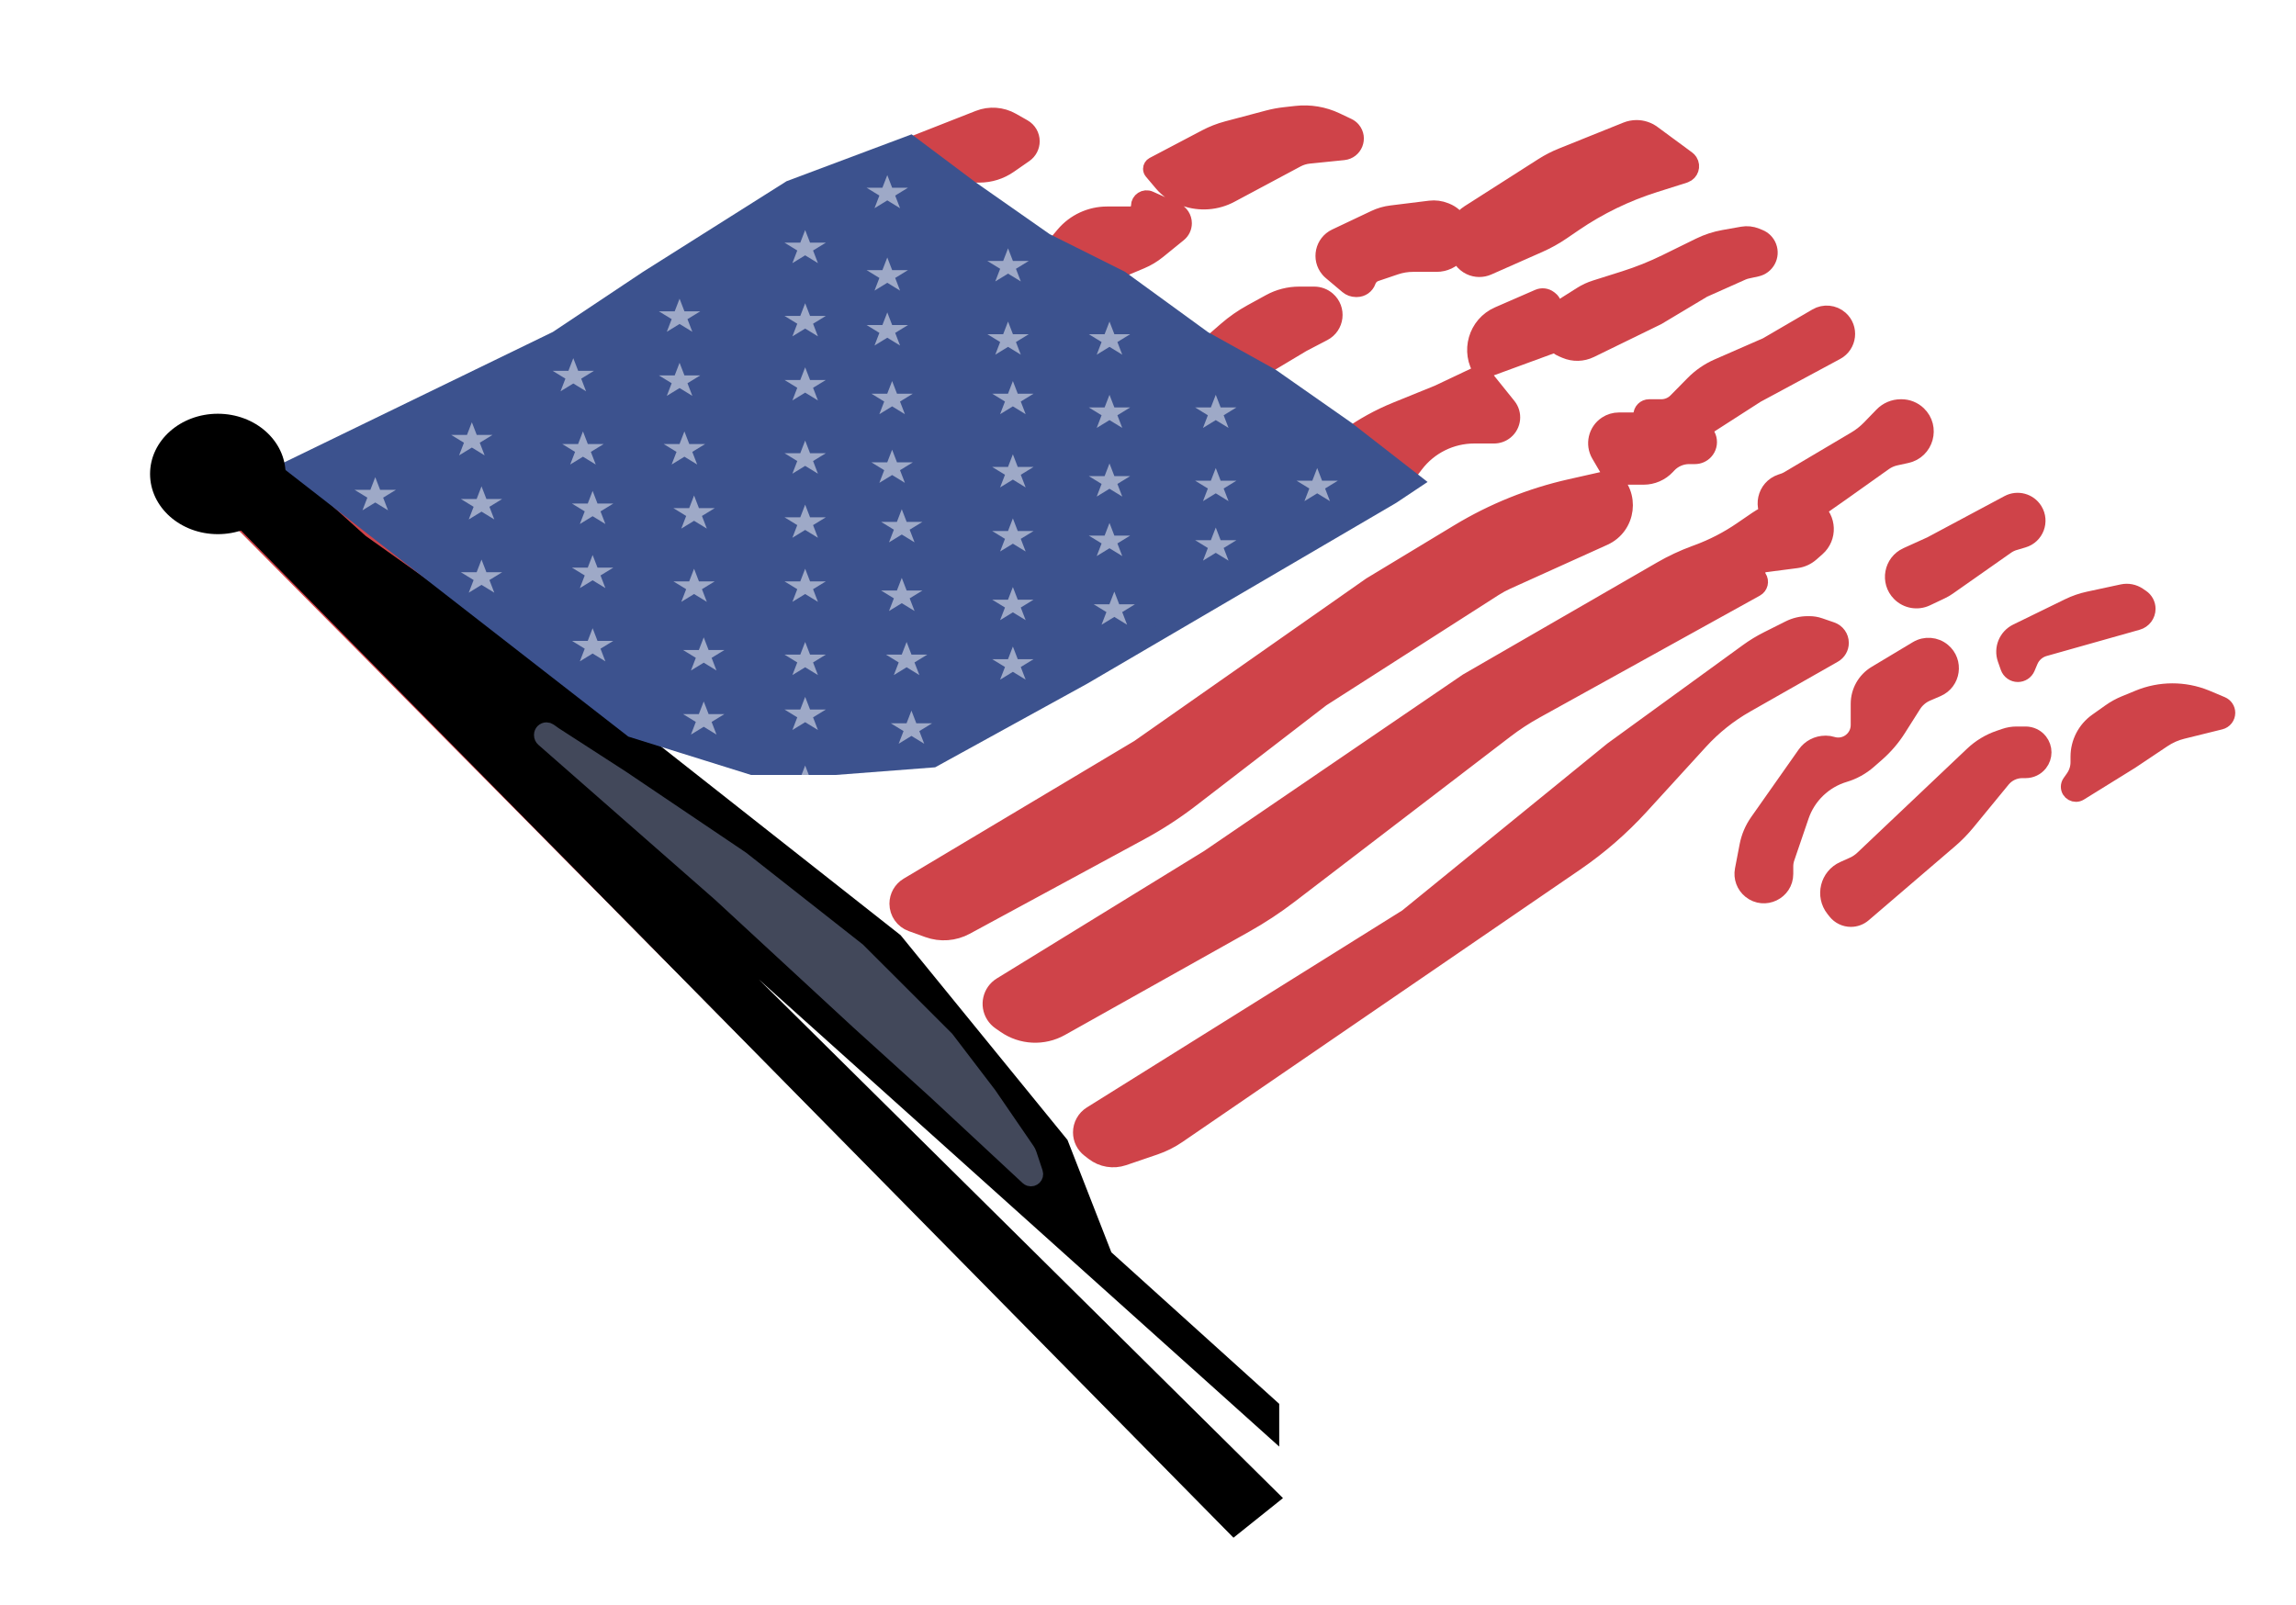 <svg width="153" height="107" viewBox="0 0 153 107" fill="none" xmlns="http://www.w3.org/2000/svg">
<g filter="url(#filter0_d_23_62)">
<path d="M9.534 27.806L26.755 18.959L41.414 9.88C42.477 9.222 43.587 8.644 44.737 8.151L49.77 5.993L55.204 3.858C55.941 3.568 56.769 3.627 57.458 4.019L58.225 4.455C58.57 4.651 58.783 5.018 58.783 5.415C58.783 5.777 58.606 6.116 58.309 6.323L57.274 7.042C56.685 7.451 55.985 7.671 55.267 7.671H53.15L60.071 12.552L60.86 11.617C61.585 10.759 62.65 10.264 63.773 10.264H65.326C65.624 10.264 65.865 10.023 65.865 9.725C65.865 9.333 66.269 9.072 66.625 9.232L68.362 10.012C68.703 10.165 68.923 10.505 68.923 10.879C68.923 11.165 68.794 11.437 68.572 11.617L67.19 12.74C66.845 13.02 66.462 13.25 66.053 13.422L63.773 14.382L70.533 18.959L71.688 17.955C72.204 17.507 72.766 17.115 73.365 16.786L74.603 16.107C75.206 15.776 75.882 15.603 76.57 15.603H77.578C77.913 15.603 78.236 15.724 78.489 15.943C79.228 16.585 79.088 17.771 78.22 18.223L76.81 18.959L73.752 20.789L79.826 25.06C80.816 24.351 81.886 23.761 83.015 23.302L85.823 22.162L88.72 20.789C87.801 19.443 88.334 17.593 89.828 16.942L92.501 15.778C92.75 15.67 93.038 15.704 93.255 15.868L93.321 15.919C93.55 16.093 93.636 16.398 93.53 16.665L93.509 16.718C93.366 17.08 93.603 17.481 93.99 17.53C94.546 17.6 94.707 18.328 94.234 18.627L93.78 18.914C93.733 18.944 93.683 18.968 93.63 18.988L88.72 20.789L90.528 23.038C90.953 23.567 90.875 24.34 90.352 24.774C90.129 24.959 89.849 25.06 89.559 25.06H88.244C86.718 25.06 85.28 25.772 84.355 26.986L83.73 27.806L57.127 43.551C48.552 48.627 37.785 48.144 29.698 42.322L9.534 27.806Z" fill="#CF4349"/>
<path d="M50.473 54.995L65.865 45.805L81.316 34.975L87.167 31.438C89.475 30.042 91.992 29.028 94.623 28.435L97.411 27.806L96.542 26.323C96.126 25.615 96.337 24.705 97.022 24.25C97.275 24.082 97.573 23.992 97.878 23.992H99.342H101.43C101.646 23.992 101.86 24.03 102.063 24.105L103.281 24.554C103.932 24.794 104.128 25.62 103.653 26.127C103.47 26.322 103.214 26.433 102.946 26.433H102.561C102.048 26.433 101.557 26.645 101.206 27.02L101.113 27.119C100.702 27.557 100.128 27.806 99.528 27.806H97.411C98.809 28.922 98.534 31.121 96.904 31.858L90.453 34.774C90.156 34.908 89.87 35.063 89.596 35.238L78.097 42.602L69.388 49.308C68.329 50.124 67.206 50.853 66.03 51.49L54.382 57.799C53.598 58.223 52.671 58.292 51.833 57.99L50.722 57.589C50.151 57.383 49.77 56.84 49.77 56.233C49.77 55.725 50.037 55.255 50.473 54.995Z" fill="#CF4349"/>
<path d="M70.533 53.127L56.685 61.643C55.98 62.077 55.766 63.003 56.209 63.703C56.315 63.87 56.453 64.015 56.616 64.128L56.959 64.366C58.075 65.142 59.536 65.212 60.721 64.547L72.999 57.661C74.036 57.079 75.03 56.425 75.974 55.702L90.349 44.698C90.979 44.216 91.643 43.782 92.337 43.398L107.035 35.26C107.313 35.106 107.401 34.748 107.226 34.483C107.004 34.147 107.212 33.694 107.611 33.643L109.717 33.37C110.088 33.323 110.436 33.164 110.717 32.916L111.117 32.563C111.936 31.838 111.887 30.545 111.016 29.884C110.559 29.538 109.962 29.44 109.419 29.621L108.123 30.055C107.743 30.182 107.383 30.361 107.053 30.587L106.017 31.296C105.112 31.916 104.133 32.421 103.103 32.801L102.937 32.862C102.151 33.151 101.392 33.507 100.667 33.926L87.754 41.381L70.533 53.127Z" fill="#CF4349"/>
<path d="M62.846 72.847L62.568 72.632C62.211 72.356 62.002 71.929 62.002 71.478C62.002 70.974 62.262 70.506 62.689 70.239L83.73 57.093L97.411 45.957L106.432 39.403C106.855 39.095 107.303 38.823 107.77 38.588L109.214 37.864C109.602 37.669 110.03 37.568 110.464 37.568H110.574C110.81 37.568 111.044 37.607 111.267 37.684L112.065 37.959C112.446 38.09 112.701 38.448 112.701 38.85C112.701 39.189 112.519 39.502 112.224 39.669L106.374 42.996C105.234 43.644 104.203 44.468 103.319 45.436L99.366 49.765C98.067 51.188 96.608 52.456 95.019 53.545L68.507 71.707C68.035 72.03 67.522 72.287 66.982 72.472L64.883 73.188C64.19 73.424 63.424 73.296 62.846 72.847Z" fill="#CF4349"/>
<path d="M67.41 8.243L66.744 7.454C66.696 7.397 66.67 7.325 66.67 7.251C66.67 7.134 66.735 7.027 66.838 6.972L70.33 5.134C70.785 4.894 71.267 4.706 71.764 4.574L74.487 3.851C74.855 3.754 75.229 3.684 75.606 3.642L76.37 3.557C77.289 3.454 78.218 3.609 79.053 4.005L79.843 4.38C79.965 4.438 80.074 4.521 80.161 4.624C80.651 5.205 80.29 6.097 79.534 6.174L77.235 6.407C76.954 6.436 76.682 6.519 76.433 6.652L72.028 9.007C71.076 9.516 69.953 9.6 68.935 9.239L68.757 9.175C68.233 8.989 67.769 8.667 67.41 8.243Z" fill="#CF4349"/>
<path d="M79.777 15.086L78.674 14.156C78.611 14.104 78.553 14.046 78.501 13.984C77.89 13.26 78.13 12.155 78.985 11.75L81.588 10.517C81.941 10.349 82.318 10.239 82.706 10.192L85.282 9.873C85.637 9.829 85.996 9.877 86.327 10.011L86.395 10.039C86.755 10.185 87.061 10.441 87.269 10.77L87.285 10.795C87.877 11.729 87.517 12.969 86.519 13.443C86.272 13.559 86.003 13.62 85.731 13.62H84.171C83.772 13.62 83.377 13.685 83 13.812L81.69 14.256C81.454 14.336 81.268 14.52 81.185 14.755C81.071 15.08 80.764 15.298 80.419 15.298H80.357C80.145 15.298 79.939 15.223 79.777 15.086Z" fill="#CF4349"/>
<path d="M72.464 97.82L6.436 31.181C5.843 30.583 5.036 30.246 4.194 30.246H3.802C2.873 30.246 2.019 29.732 1.586 28.909V28.909C1.219 28.214 1.199 27.387 1.533 26.676L1.59 26.555C2.018 25.643 2.942 25.06 3.95 25.06V25.06C4.905 25.06 5.789 25.588 6.234 26.433V26.433C6.68 27.277 7.556 27.806 8.511 27.806H9.534M9.534 27.806L26.755 18.959L41.414 9.88C42.477 9.222 43.587 8.644 44.737 8.151L49.77 5.993M9.534 27.806L29.698 42.322C37.785 48.144 48.552 48.627 57.127 43.551L83.73 27.806M49.77 5.993L55.204 3.858C55.941 3.568 56.769 3.627 57.458 4.019L58.225 4.455C58.57 4.651 58.783 5.018 58.783 5.415V5.415C58.783 5.777 58.606 6.116 58.309 6.323L57.274 7.042C56.685 7.451 55.985 7.671 55.267 7.671H53.15M49.77 5.993L53.15 7.671M53.15 7.671L60.071 12.552M60.071 12.552L60.86 11.617C61.585 10.759 62.65 10.264 63.773 10.264V10.264H65.326C65.624 10.264 65.865 10.023 65.865 9.725V9.725C65.865 9.333 66.269 9.072 66.625 9.232L68.362 10.012C68.703 10.165 68.923 10.505 68.923 10.879V10.879C68.923 11.165 68.794 11.437 68.572 11.617L67.19 12.74C66.845 13.02 66.462 13.25 66.053 13.422L63.773 14.382M60.071 12.552L63.773 14.382M63.773 14.382L70.533 18.959M70.533 18.959L71.688 17.955C72.204 17.507 72.766 17.115 73.365 16.786L74.603 16.107C75.206 15.776 75.882 15.603 76.57 15.603H77.578C77.913 15.603 78.236 15.724 78.489 15.943V15.943C79.228 16.585 79.088 17.771 78.22 18.223L76.81 18.959L73.752 20.789M70.533 18.959L73.752 20.789M73.752 20.789L79.826 25.06M83.73 27.806L84.355 26.986C85.28 25.772 86.718 25.06 88.244 25.06H89.559C89.849 25.06 90.129 24.959 90.352 24.774V24.774C90.875 24.34 90.953 23.567 90.528 23.038L88.72 20.789M83.73 27.806L79.826 25.06M88.72 20.789L85.823 22.162L83.015 23.302C81.886 23.761 80.816 24.351 79.826 25.06V25.06M88.72 20.789V20.789C87.801 19.443 88.334 17.593 89.828 16.942L92.501 15.778C92.75 15.67 93.038 15.704 93.255 15.868L93.321 15.919C93.55 16.093 93.636 16.398 93.53 16.665L93.509 16.718C93.366 17.08 93.603 17.481 93.99 17.53V17.53C94.546 17.6 94.707 18.328 94.234 18.627L93.78 18.914C93.733 18.944 93.683 18.968 93.63 18.988L88.72 20.789ZM97.411 27.806L94.623 28.435C91.992 29.028 89.475 30.042 87.167 31.438L81.316 34.975L65.865 45.805L50.473 54.995C50.037 55.255 49.77 55.725 49.77 56.233V56.233C49.77 56.84 50.151 57.383 50.722 57.589L51.833 57.99C52.671 58.292 53.598 58.223 54.382 57.799L66.03 51.49C67.206 50.853 68.329 50.124 69.388 49.308L78.097 42.602L89.596 35.238C89.87 35.063 90.156 34.908 90.453 34.774L96.904 31.858C98.534 31.121 98.809 28.922 97.411 27.806V27.806ZM97.411 27.806L96.542 26.323C96.126 25.615 96.337 24.705 97.022 24.25V24.25C97.275 24.082 97.573 23.992 97.878 23.992H99.342H101.43C101.646 23.992 101.86 24.03 102.063 24.105L103.281 24.554C103.932 24.794 104.128 25.62 103.653 26.127V26.127C103.47 26.322 103.214 26.433 102.946 26.433H102.561C102.048 26.433 101.557 26.645 101.206 27.02L101.113 27.119C100.702 27.557 100.128 27.806 99.528 27.806H97.411ZM14.04 33.755L13.235 33.297M70.533 53.127L56.685 61.643C55.98 62.077 55.766 63.003 56.209 63.703V63.703C56.315 63.87 56.453 64.015 56.616 64.128L56.959 64.366C58.075 65.142 59.536 65.212 60.721 64.547L72.999 57.661C74.036 57.079 75.03 56.425 75.974 55.702L90.349 44.698C90.979 44.216 91.643 43.782 92.337 43.398L107.035 35.26C107.313 35.106 107.401 34.748 107.226 34.483V34.483C107.004 34.147 107.212 33.694 107.611 33.643L109.717 33.37C110.088 33.323 110.436 33.164 110.717 32.916L111.117 32.563C111.936 31.838 111.887 30.545 111.016 29.884V29.884C110.559 29.538 109.962 29.44 109.419 29.621L108.123 30.055C107.743 30.182 107.383 30.361 107.053 30.587L106.017 31.296C105.112 31.916 104.133 32.421 103.103 32.801L102.937 32.862C102.151 33.151 101.392 33.507 100.667 33.926L87.754 41.381L70.533 53.127ZM97.411 45.957L106.432 39.403C106.855 39.095 107.303 38.823 107.77 38.588L109.214 37.864C109.602 37.669 110.03 37.568 110.464 37.568H110.574C110.81 37.568 111.044 37.607 111.267 37.684L112.065 37.959C112.446 38.09 112.701 38.448 112.701 38.85V38.85C112.701 39.189 112.519 39.502 112.224 39.669L106.374 42.996C105.234 43.644 104.203 44.468 103.319 45.436L99.366 49.765C98.067 51.188 96.608 52.456 95.019 53.545L68.507 71.707C68.035 72.03 67.522 72.287 66.982 72.472L64.883 73.188C64.19 73.424 63.424 73.296 62.846 72.847L62.568 72.632C62.211 72.356 62.002 71.929 62.002 71.478V71.478C62.002 70.974 62.262 70.506 62.689 70.239L83.73 57.093L97.411 45.957ZM86.327 10.011L86.395 10.039C86.755 10.185 87.061 10.441 87.269 10.77L87.285 10.795C87.877 11.729 87.517 12.969 86.519 13.443V13.443C86.272 13.559 86.003 13.62 85.731 13.62H84.171C83.772 13.62 83.377 13.685 83 13.812L81.69 14.256C81.454 14.336 81.268 14.52 81.185 14.755V14.755C81.071 15.08 80.764 15.298 80.419 15.298H80.357C80.145 15.298 79.939 15.223 79.777 15.086L78.674 14.156C78.611 14.104 78.553 14.046 78.501 13.984V13.984C77.89 13.26 78.13 12.155 78.985 11.75L81.588 10.517C81.941 10.349 82.318 10.239 82.706 10.192L85.282 9.873C85.637 9.829 85.996 9.877 86.327 10.011ZM76.433 6.652L72.028 9.007C71.076 9.516 69.953 9.6 68.935 9.239L68.757 9.175C68.233 8.989 67.769 8.667 67.41 8.243L66.744 7.454C66.696 7.397 66.67 7.325 66.67 7.251V7.251C66.67 7.134 66.735 7.027 66.838 6.972L70.33 5.134C70.785 4.894 71.267 4.706 71.764 4.574L74.487 3.851C74.855 3.754 75.229 3.684 75.606 3.642L76.37 3.557C77.289 3.454 78.218 3.609 79.053 4.005L79.843 4.38C79.965 4.438 80.074 4.521 80.161 4.624V4.624C80.651 5.205 80.29 6.097 79.534 6.174L77.235 6.407C76.954 6.436 76.682 6.519 76.433 6.652Z" stroke="#CF4349"/>
<g filter="url(#filter1_d_23_62)">
<path d="M87.368 9.335L87.269 9.193C86.569 8.197 86.841 6.818 87.867 6.163L92.781 3.025C93.184 2.767 93.611 2.547 94.055 2.369L98.366 0.635C98.586 0.547 98.82 0.502 99.056 0.502C99.451 0.502 99.836 0.628 100.153 0.862L102.465 2.566C102.528 2.613 102.583 2.671 102.625 2.738C102.842 3.08 102.69 3.534 102.312 3.677L102.239 3.705L100.278 4.325C98.377 4.925 96.574 5.801 94.927 6.925L94.113 7.481C93.63 7.81 93.118 8.095 92.584 8.331L89.179 9.837C88.785 10.011 88.335 10.005 87.946 9.821C87.715 9.711 87.516 9.544 87.368 9.335Z" fill="#CF4349"/>
<path d="M94.298 15.385L94.081 15.291C93.643 15.103 93.316 14.723 93.195 14.262C93.022 13.607 93.294 12.916 93.866 12.555L95.367 11.606C95.655 11.424 95.966 11.28 96.292 11.177L98.241 10.561C99.188 10.262 100.112 9.891 101.004 9.453L103.238 8.355C103.75 8.104 104.295 7.925 104.857 7.825L106.107 7.603C106.419 7.548 106.741 7.582 107.035 7.701L107.259 7.792C107.548 7.909 107.775 8.141 107.886 8.432C108.133 9.075 107.749 9.786 107.076 9.934L106.432 10.074C106.32 10.099 106.21 10.135 106.105 10.182L103.527 11.332L100.469 13.162L95.998 15.345C95.465 15.605 94.844 15.62 94.298 15.385Z" fill="#CF4349"/>
<path d="M100.704 19.111H99.893C99.589 19.111 99.342 19.358 99.342 19.662C99.342 19.798 99.393 19.93 99.484 20.031L99.838 20.422C100.141 20.757 100.554 20.975 101.003 21.035L101.43 21.093C102.16 21.192 102.902 21.028 103.521 20.629L107.068 18.348L112.39 15.483C113.242 15.023 113.376 13.854 112.649 13.214C112.199 12.819 111.547 12.755 111.03 13.057L107.711 14.993L104.454 16.417C103.842 16.685 103.286 17.068 102.817 17.544L101.674 18.705C101.418 18.965 101.068 19.111 100.704 19.111Z" fill="#CF4349"/>
<path d="M107.101 46.749L110.27 42.244C110.583 41.799 111.094 41.534 111.638 41.534H111.69C111.827 41.534 111.962 41.555 112.092 41.596C112.952 41.867 113.827 41.226 113.827 40.324V38.91C113.827 38.077 114.264 37.306 114.978 36.877L117.725 35.229C118.282 34.894 118.99 34.949 119.489 35.367C120.362 36.096 120.158 37.489 119.114 37.939L118.417 38.239C118.048 38.398 117.736 38.665 117.522 39.004L116.515 40.594C116.12 41.218 115.638 41.78 115.083 42.266L114.54 42.741C114.071 43.152 113.518 43.457 112.92 43.636C111.571 44.04 110.499 45.071 110.044 46.404L109.09 49.199C109.03 49.376 108.999 49.561 108.999 49.748V50.248C108.999 51.471 107.585 52.151 106.63 51.388C106.206 51.05 106.005 50.505 106.107 49.973L106.416 48.364C106.527 47.783 106.761 47.233 107.101 46.749Z" fill="#CF4349"/>
<path d="M112.305 52.779L112.172 52.611C111.46 51.712 111.785 50.383 112.832 49.913L113.47 49.626C113.707 49.52 113.924 49.375 114.112 49.196L121.43 42.26C121.935 41.782 122.537 41.416 123.195 41.19L123.576 41.059C123.835 40.969 124.107 40.924 124.381 40.924H124.986C125.359 40.924 125.712 41.094 125.943 41.387C126.294 41.831 126.294 42.458 125.943 42.901C125.712 43.194 125.359 43.364 124.986 43.364H124.763C124.259 43.364 123.782 43.59 123.462 43.979L121.115 46.839C120.764 47.267 120.376 47.664 119.955 48.025L114.198 52.961C113.959 53.166 113.654 53.279 113.339 53.279C112.936 53.279 112.555 53.095 112.305 52.779Z" fill="#CF4349"/>
<path d="M128.152 43.822L127.922 44.149C127.862 44.234 127.83 44.335 127.83 44.44C127.83 44.836 128.265 45.078 128.602 44.869L132.015 42.754L134.171 41.312C134.554 41.055 134.98 40.867 135.428 40.756L137.972 40.127C138.254 40.057 138.452 39.804 138.452 39.513C138.452 39.259 138.3 39.029 138.065 38.93L137.004 38.483C135.56 37.897 133.943 37.901 132.502 38.495L131.578 38.875C131.226 39.02 130.893 39.204 130.583 39.425L129.707 40.047C128.933 40.597 128.474 41.487 128.474 42.437V42.805C128.474 43.169 128.361 43.524 128.152 43.822Z" fill="#CF4349"/>
<path d="M123.802 36.487L123.611 35.944C123.355 35.218 123.684 34.415 124.376 34.077L127.835 32.388C128.259 32.181 128.707 32.026 129.168 31.927L131.421 31.442C131.8 31.36 132.196 31.437 132.517 31.654L132.725 31.795C132.985 31.971 133.141 32.265 133.141 32.58C133.141 33.004 132.859 33.377 132.451 33.492L126.246 35.243C125.823 35.363 125.477 35.668 125.306 36.073L125.114 36.528C125.004 36.788 124.749 36.958 124.466 36.958C124.167 36.958 123.901 36.769 123.802 36.487Z" fill="#CF4349"/>
<path d="M118.656 28.263L123.811 25.507C124.442 25.17 125.227 25.381 125.604 25.989C126.076 26.75 125.695 27.752 124.836 28.006L124.253 28.179C124.064 28.235 123.885 28.321 123.723 28.434L119.84 31.161C119.695 31.263 119.541 31.352 119.38 31.428L118.394 31.896C117.779 32.187 117.048 32.058 116.571 31.575C115.787 30.783 116.033 29.452 117.048 28.992L118.656 28.263Z" fill="#CF4349"/>
<path d="M112.701 24.907L110.015 26.789C109.424 27.203 108.623 27.144 108.099 26.647C107.267 25.859 107.575 24.469 108.662 24.105L108.835 24.047C108.944 24.011 109.049 23.963 109.148 23.904L113.622 21.254C113.972 21.047 114.293 20.793 114.576 20.501L115.401 19.648C115.732 19.305 116.189 19.111 116.666 19.111H116.711C117.133 19.111 117.539 19.273 117.845 19.563C118.805 20.473 118.356 22.087 117.064 22.369L116.328 22.53C116.059 22.589 115.804 22.702 115.579 22.861L112.701 24.907Z" fill="#CF4349"/>
<path d="M87.368 9.335L87.269 9.193C86.569 8.197 86.841 6.818 87.867 6.163L92.781 3.025C93.184 2.767 93.611 2.547 94.055 2.369L98.366 0.635C98.586 0.547 98.82 0.502 99.056 0.502C99.451 0.502 99.836 0.628 100.153 0.862L102.465 2.566C102.528 2.613 102.583 2.671 102.625 2.738C102.842 3.08 102.69 3.534 102.312 3.677L102.239 3.705L100.278 4.325C98.377 4.925 96.574 5.801 94.927 6.925L94.113 7.481C93.63 7.81 93.118 8.095 92.584 8.331L89.179 9.837C88.785 10.011 88.335 10.005 87.946 9.821C87.715 9.711 87.516 9.544 87.368 9.335Z" stroke="#CF4349"/>
<path d="M94.298 15.385L94.081 15.291C93.643 15.103 93.316 14.723 93.195 14.262C93.022 13.607 93.294 12.916 93.866 12.555L95.367 11.606C95.655 11.424 95.966 11.28 96.292 11.177L98.241 10.561C99.188 10.262 100.112 9.891 101.004 9.453L103.238 8.355C103.75 8.104 104.295 7.925 104.857 7.825L106.107 7.603C106.419 7.548 106.741 7.582 107.035 7.701L107.259 7.792C107.548 7.909 107.775 8.141 107.886 8.432C108.133 9.075 107.749 9.786 107.076 9.934L106.432 10.074C106.32 10.099 106.21 10.135 106.105 10.182L103.527 11.332L100.469 13.162L95.998 15.345C95.465 15.605 94.844 15.62 94.298 15.385Z" stroke="#CF4349"/>
<path d="M100.704 19.111H99.893C99.589 19.111 99.342 19.358 99.342 19.662C99.342 19.798 99.393 19.93 99.484 20.031L99.838 20.422C100.141 20.757 100.554 20.975 101.003 21.035L101.43 21.093C102.16 21.192 102.902 21.028 103.521 20.629L107.068 18.348L112.39 15.483C113.242 15.023 113.376 13.854 112.649 13.214C112.199 12.819 111.547 12.755 111.03 13.057L107.711 14.993L104.454 16.417C103.842 16.685 103.286 17.068 102.817 17.544L101.674 18.705C101.418 18.965 101.068 19.111 100.704 19.111Z" stroke="#CF4349"/>
<path d="M107.101 46.749L110.27 42.244C110.583 41.799 111.094 41.534 111.638 41.534H111.69C111.827 41.534 111.962 41.555 112.092 41.596C112.952 41.867 113.827 41.226 113.827 40.324V38.91C113.827 38.077 114.264 37.306 114.978 36.877L117.725 35.229C118.282 34.894 118.99 34.949 119.489 35.367C120.362 36.096 120.158 37.489 119.114 37.939L118.417 38.239C118.048 38.398 117.736 38.665 117.522 39.004L116.515 40.594C116.12 41.218 115.638 41.78 115.083 42.266L114.54 42.741C114.071 43.152 113.518 43.457 112.92 43.636C111.571 44.04 110.499 45.071 110.044 46.404L109.09 49.199C109.03 49.376 108.999 49.561 108.999 49.748V50.248C108.999 51.471 107.585 52.151 106.63 51.388C106.206 51.05 106.005 50.505 106.107 49.973L106.416 48.364C106.527 47.783 106.761 47.233 107.101 46.749Z" stroke="#CF4349"/>
<path d="M112.305 52.779L112.172 52.611C111.46 51.712 111.785 50.383 112.832 49.913L113.47 49.626C113.707 49.52 113.924 49.375 114.112 49.196L121.43 42.26C121.935 41.782 122.537 41.416 123.195 41.19L123.576 41.059C123.835 40.969 124.107 40.924 124.381 40.924H124.986C125.359 40.924 125.712 41.094 125.943 41.387C126.294 41.831 126.294 42.458 125.943 42.901C125.712 43.194 125.359 43.364 124.986 43.364H124.763C124.259 43.364 123.782 43.59 123.462 43.979L121.115 46.839C120.764 47.267 120.376 47.664 119.955 48.025L114.198 52.961C113.959 53.166 113.654 53.279 113.339 53.279C112.936 53.279 112.555 53.095 112.305 52.779Z" stroke="#CF4349"/>
<path d="M128.152 43.822L127.922 44.149C127.862 44.234 127.83 44.335 127.83 44.44C127.83 44.836 128.265 45.078 128.602 44.869L132.015 42.754L134.171 41.312C134.554 41.055 134.98 40.867 135.428 40.756L137.972 40.127C138.254 40.057 138.452 39.804 138.452 39.513C138.452 39.259 138.3 39.029 138.065 38.93L137.004 38.483C135.56 37.897 133.943 37.901 132.502 38.495L131.578 38.875C131.226 39.02 130.893 39.204 130.583 39.425L129.707 40.047C128.933 40.597 128.474 41.487 128.474 42.437V42.805C128.474 43.169 128.361 43.524 128.152 43.822Z" stroke="#CF4349"/>
<path d="M123.802 36.487L123.611 35.944C123.355 35.218 123.684 34.415 124.376 34.077L127.835 32.388C128.259 32.181 128.707 32.026 129.168 31.927L131.421 31.442C131.8 31.36 132.196 31.437 132.517 31.654L132.725 31.795C132.985 31.971 133.141 32.265 133.141 32.58C133.141 33.004 132.859 33.377 132.451 33.492L126.246 35.243C125.823 35.363 125.477 35.668 125.306 36.073L125.114 36.528C125.004 36.788 124.749 36.958 124.466 36.958C124.167 36.958 123.901 36.769 123.802 36.487Z" stroke="#CF4349"/>
<path d="M118.656 28.263L123.811 25.507C124.442 25.17 125.227 25.381 125.604 25.989C126.076 26.75 125.695 27.752 124.836 28.006L124.253 28.179C124.064 28.235 123.885 28.321 123.723 28.434L119.84 31.161C119.695 31.263 119.541 31.352 119.38 31.428L118.394 31.896C117.779 32.187 117.048 32.058 116.571 31.575C115.787 30.783 116.033 29.452 117.048 28.992L118.656 28.263Z" stroke="#CF4349"/>
<path d="M112.701 24.907L110.015 26.789C109.424 27.203 108.623 27.144 108.099 26.647C107.267 25.859 107.575 24.469 108.662 24.105L108.835 24.047C108.944 24.011 109.049 23.963 109.148 23.904L113.622 21.254C113.972 21.047 114.293 20.793 114.576 20.501L115.401 19.648C115.732 19.305 116.189 19.111 116.666 19.111H116.711C117.133 19.111 117.539 19.273 117.845 19.563C118.805 20.473 118.356 22.087 117.064 22.369L116.328 22.53C116.059 22.589 115.804 22.702 115.579 22.861L112.701 24.907Z" stroke="#CF4349"/>
</g>
<path d="M74.744 95.813L72.236 97.82L5.518 30.098H2.508L1.003 27.59L2.508 25.082H5.518L7.023 27.59H9.03L14.046 32.105L33.108 45.649L49.662 58.692L60.698 72.236L63.636 79.761L74.744 89.793V91.298L25.584 47.154L74.744 95.813Z" fill="black"/>
<path d="M14.046 32.105L9.03 27.59H7.023L5.518 25.082H2.508L1.003 27.59L2.508 30.098H5.518L72.236 97.82L74.744 95.813L25.584 47.154L74.744 91.298V89.793L63.636 79.761M14.046 32.105L12.541 33.61L60.197 76.654M14.046 32.105L33.108 45.649L49.662 58.692L60.698 72.236L63.636 79.761M63.636 79.761L60.197 76.654M60.197 76.654L59.193 73.741L48.659 60.197L13.544 33.61" stroke="black"/>
<path d="M58.582 72.91L58.998 74.159C59.08 74.403 58.85 74.636 58.605 74.559C58.561 74.545 58.52 74.521 58.486 74.489L52.31 68.745L47.174 64.091L37.995 55.61L26.206 45.269C26.129 45.202 26.085 45.104 26.085 45.002V44.977C26.085 44.794 26.234 44.646 26.417 44.646C26.485 44.646 26.552 44.667 26.608 44.707L26.959 44.956L31.439 47.852L39.416 53.231L47.174 59.333L53.074 65.229L55.915 68.952L58.46 72.665C58.511 72.741 58.553 72.823 58.582 72.91Z" fill="#42485A" stroke="#42485A"/>
<path d="M32.105 44.646L9.531 27.088L27.088 18.561L33.108 14.547L42.639 8.528L50.666 5.518L54.679 8.528L59.695 12.039L64.712 14.547L70.23 18.561L74.744 21.069L79.761 24.58L84.275 28.092L82.77 29.095L62.203 41.134L52.17 46.653L45.649 47.154H40.131L32.105 44.646Z" fill="#3C528E" stroke="#3C528E"/>
<ellipse cx="4.515" cy="27.59" rx="4.515" ry="4.013" fill="black"/>
<path d="M15.006 27.806L15.331 28.649H16.383L15.532 29.17L15.857 30.013L15.006 29.492L14.154 30.013L14.479 29.17L13.628 28.649H14.681L15.006 27.806Z" fill="white" fill-opacity="0.5"/>
<path d="M21.444 24.145L21.769 24.988H22.821L21.97 25.509L22.295 26.352L21.444 25.831L20.592 26.352L20.917 25.509L20.066 24.988H21.118L21.444 24.145Z" fill="white" fill-opacity="0.5"/>
<path d="M28.203 19.874L28.529 20.717H29.581L28.73 21.238L29.055 22.081L28.203 21.56L27.352 22.081L27.677 21.238L26.826 20.717H27.878L28.203 19.874Z" fill="white" fill-opacity="0.5"/>
<path d="M35.285 15.908L35.61 16.751H36.663L35.811 17.272L36.136 18.115L35.285 17.594L34.434 18.115L34.759 17.272L33.907 16.751H34.96L35.285 15.908Z" fill="white" fill-opacity="0.5"/>
<path d="M43.654 11.332L43.98 12.175H45.032L44.181 12.696L44.506 13.539L43.654 13.018L42.803 13.539L43.128 12.696L42.277 12.175H43.329L43.654 11.332Z" fill="white" fill-opacity="0.5"/>
<path d="M49.127 7.671L49.452 8.514H50.504L49.653 9.035L49.978 9.878L49.127 9.357L48.275 9.878L48.6 9.035L47.749 8.514H48.801L49.127 7.671Z" fill="white" fill-opacity="0.5"/>
<path d="M49.127 13.162L49.452 14.005H50.504L49.653 14.526L49.978 15.37L49.127 14.848L48.275 15.37L48.6 14.526L47.749 14.005H48.801L49.127 13.162Z" fill="white" fill-opacity="0.5"/>
<path d="M43.654 16.213L43.98 17.056H45.032L44.181 17.577L44.506 18.42L43.654 17.899L42.803 18.42L43.128 17.577L42.277 17.056H43.329L43.654 16.213Z" fill="white" fill-opacity="0.5"/>
<path d="M35.285 20.179L35.61 21.022H36.663L35.811 21.543L36.136 22.386L35.285 21.865L34.434 22.386L34.759 21.543L33.907 21.022H34.96L35.285 20.179Z" fill="white" fill-opacity="0.5"/>
<path d="M22.087 28.416L22.413 29.259H23.465L22.614 29.78L22.939 30.623L22.087 30.102L21.236 30.623L21.561 29.78L20.71 29.259H21.762L22.087 28.416Z" fill="white" fill-opacity="0.5"/>
<path d="M28.847 24.755L29.172 25.598H30.225L29.373 26.119L29.699 26.962L28.847 26.441L27.996 26.962L28.321 26.119L27.47 25.598H28.522L28.847 24.755Z" fill="white" fill-opacity="0.5"/>
<path d="M22.087 33.297L22.413 34.14H23.465L22.614 34.661L22.939 35.504L22.087 34.983L21.236 35.504L21.561 34.661L20.71 34.14H21.762L22.087 33.297Z" fill="white" fill-opacity="0.5"/>
<path d="M29.491 37.873L29.816 38.716H30.869L30.017 39.237L30.342 40.081L29.491 39.559L28.64 40.081L28.965 39.237L28.113 38.716H29.166L29.491 37.873Z" fill="white" fill-opacity="0.5"/>
<path d="M29.491 32.992L29.816 33.835H30.869L30.017 34.356L30.342 35.199L29.491 34.678L28.64 35.199L28.965 34.356L28.113 33.835H29.166L29.491 32.992Z" fill="white" fill-opacity="0.5"/>
<path d="M29.491 28.721L29.816 29.564H30.869L30.017 30.085L30.342 30.928L29.491 30.407L28.64 30.928L28.965 30.085L28.113 29.564H29.166L29.491 28.721Z" fill="white" fill-opacity="0.5"/>
<path d="M35.607 24.755L35.932 25.598H36.985L36.133 26.119L36.459 26.962L35.607 26.441L34.756 26.962L35.081 26.119L34.229 25.598H35.282L35.607 24.755Z" fill="white" fill-opacity="0.5"/>
<path d="M36.251 29.026L36.576 29.869H37.628L36.777 30.39L37.102 31.233L36.251 30.712L35.399 31.233L35.725 30.39L34.873 29.869H35.926L36.251 29.026Z" fill="white" fill-opacity="0.5"/>
<path d="M36.251 33.907L36.576 34.75H37.628L36.777 35.271L37.102 36.115L36.251 35.593L35.399 36.115L35.725 35.271L34.873 34.75H35.926L36.251 33.907Z" fill="white" fill-opacity="0.5"/>
<path d="M36.895 38.483L37.22 39.326H38.272L37.421 39.847L37.746 40.691L36.895 40.169L36.043 40.691L36.368 39.847L35.517 39.326H36.569L36.895 38.483Z" fill="white" fill-opacity="0.5"/>
<path d="M36.895 42.754L37.22 43.597H38.272L37.421 44.118L37.746 44.962L36.895 44.441L36.043 44.962L36.368 44.118L35.517 43.597H36.569L36.895 42.754Z" fill="white" fill-opacity="0.5"/>
<path d="M43.654 47.025L43.98 47.868H45.032L44.181 48.389L44.506 49.233L43.654 48.712L42.803 49.233L43.128 48.389L42.277 47.868H43.329L43.654 47.025Z" fill="white" fill-opacity="0.5"/>
<path d="M43.654 42.449L43.98 43.292H45.032L44.181 43.813L44.506 44.657L43.654 44.136L42.803 44.657L43.128 43.813L42.277 43.292H43.329L43.654 42.449Z" fill="white" fill-opacity="0.5"/>
<path d="M43.654 38.788L43.98 39.631H45.032L44.181 40.153L44.506 40.996L43.654 40.475L42.803 40.996L43.128 40.153L42.277 39.631H43.329L43.654 38.788Z" fill="white" fill-opacity="0.5"/>
<path d="M43.654 33.907L43.98 34.75H45.032L44.181 35.271L44.506 36.115L43.654 35.593L42.803 36.115L43.128 35.271L42.277 34.75H43.329L43.654 33.907Z" fill="white" fill-opacity="0.5"/>
<path d="M43.654 29.636L43.98 30.479H45.032L44.181 31L44.506 31.844L43.654 31.322L42.803 31.844L43.128 31L42.277 30.479H43.329L43.654 29.636Z" fill="white" fill-opacity="0.5"/>
<path d="M43.654 25.365L43.98 26.208H45.032L44.181 26.729L44.506 27.573L43.654 27.051L42.803 27.573L43.128 26.729L42.277 26.208H43.329L43.654 25.365Z" fill="white" fill-opacity="0.5"/>
<path d="M43.654 20.484L43.98 21.327H45.032L44.181 21.848L44.506 22.691L43.654 22.17L42.803 22.691L43.128 21.848L42.277 21.327H43.329L43.654 20.484Z" fill="white" fill-opacity="0.5"/>
<path d="M49.127 16.823L49.452 17.666H50.504L49.653 18.187L49.978 19.03L49.127 18.509L48.275 19.03L48.6 18.187L47.749 17.666H48.801L49.127 16.823Z" fill="white" fill-opacity="0.5"/>
<path d="M49.449 21.399L49.774 22.242H50.826L49.975 22.763L50.3 23.607L49.449 23.085L48.597 23.607L48.922 22.763L48.071 22.242H49.123L49.449 21.399Z" fill="white" fill-opacity="0.5"/>
<path d="M49.449 25.975L49.774 26.818H50.826L49.975 27.34L50.3 28.183L49.449 27.662L48.597 28.183L48.922 27.34L48.071 26.818H49.123L49.449 25.975Z" fill="white" fill-opacity="0.5"/>
<path d="M50.092 29.941L50.417 30.784H51.47L50.618 31.305L50.944 32.149L50.092 31.628L49.241 32.149L49.566 31.305L48.715 30.784H49.767L50.092 29.941Z" fill="white" fill-opacity="0.5"/>
<path d="M50.092 34.517L50.417 35.36H51.47L50.618 35.882L50.944 36.725L50.092 36.204L49.241 36.725L49.566 35.882L48.715 35.36H49.767L50.092 34.517Z" fill="white" fill-opacity="0.5"/>
<path d="M50.414 38.788L50.739 39.631H51.792L50.94 40.153L51.266 40.996L50.414 40.475L49.563 40.996L49.888 40.153L49.036 39.631H50.089L50.414 38.788Z" fill="white" fill-opacity="0.5"/>
<path d="M50.736 43.364L51.061 44.208H52.114L51.262 44.729L51.587 45.572L50.736 45.051L49.885 45.572L50.21 44.729L49.358 44.208H50.411L50.736 43.364Z" fill="white" fill-opacity="0.5"/>
<path d="M57.496 39.093L57.821 39.937H58.873L58.022 40.458L58.347 41.301L57.496 40.78L56.644 41.301L56.97 40.458L56.118 39.937H57.171L57.496 39.093Z" fill="white" fill-opacity="0.5"/>
<path d="M57.496 35.127L57.821 35.971H58.873L58.022 36.492L58.347 37.335L57.496 36.814L56.644 37.335L56.97 36.492L56.118 35.971H57.171L57.496 35.127Z" fill="white" fill-opacity="0.5"/>
<path d="M57.496 30.551L57.821 31.395H58.873L58.022 31.916L58.347 32.759L57.496 32.238L56.644 32.759L56.97 31.916L56.118 31.395H57.171L57.496 30.551Z" fill="white" fill-opacity="0.5"/>
<path d="M57.496 26.28L57.821 27.123H58.873L58.022 27.645L58.347 28.488L57.496 27.967L56.644 28.488L56.97 27.645L56.118 27.123H57.171L57.496 26.28Z" fill="white" fill-opacity="0.5"/>
<path d="M57.496 21.399L57.821 22.242H58.873L58.022 22.763L58.347 23.607L57.496 23.085L56.644 23.607L56.97 22.763L56.118 22.242H57.171L57.496 21.399Z" fill="white" fill-opacity="0.5"/>
<path d="M57.174 17.433L57.499 18.276H58.552L57.7 18.797L58.025 19.641L57.174 19.119L56.322 19.641L56.648 18.797L55.796 18.276H56.849L57.174 17.433Z" fill="white" fill-opacity="0.5"/>
<path d="M57.174 12.552L57.499 13.395H58.552L57.7 13.916L58.025 14.759L57.174 14.238L56.322 14.759L56.648 13.916L55.796 13.395H56.849L57.174 12.552Z" fill="white" fill-opacity="0.5"/>
<path d="M63.934 17.433L64.259 18.276H65.311L64.46 18.797L64.785 19.641L63.934 19.119L63.082 19.641L63.407 18.797L62.556 18.276H63.608L63.934 17.433Z" fill="white" fill-opacity="0.5"/>
<path d="M63.934 22.314L64.259 23.157H65.311L64.46 23.679L64.785 24.522L63.934 24.001L63.082 24.522L63.407 23.679L62.556 23.157H63.608L63.934 22.314Z" fill="white" fill-opacity="0.5"/>
<path d="M63.934 26.89L64.259 27.734H65.311L64.46 28.255L64.785 29.098L63.934 28.577L63.082 29.098L63.407 28.255L62.556 27.734H63.608L63.934 26.89Z" fill="white" fill-opacity="0.5"/>
<path d="M63.934 30.856L64.259 31.7H65.311L64.46 32.221L64.785 33.064L63.934 32.543L63.082 33.064L63.407 32.221L62.556 31.7H63.608L63.934 30.856Z" fill="white" fill-opacity="0.5"/>
<path d="M64.256 35.432L64.581 36.276H65.633L64.782 36.797L65.107 37.64L64.256 37.119L63.404 37.64L63.729 36.797L62.878 36.276H63.93L64.256 35.432Z" fill="white" fill-opacity="0.5"/>
<path d="M71.016 31.161L71.341 32.005H72.393L71.542 32.526L71.867 33.369L71.016 32.848L70.164 33.369L70.489 32.526L69.638 32.005H70.69L71.016 31.161Z" fill="white" fill-opacity="0.5"/>
<path d="M71.016 27.195L71.341 28.039H72.393L71.542 28.56L71.867 29.403L71.016 28.882L70.164 29.403L70.489 28.56L69.638 28.039H70.69L71.016 27.195Z" fill="white" fill-opacity="0.5"/>
<path d="M71.016 22.314L71.341 23.157H72.393L71.542 23.679L71.867 24.522L71.016 24.001L70.164 24.522L70.489 23.679L69.638 23.157H70.69L71.016 22.314Z" fill="white" fill-opacity="0.5"/>
<path d="M77.775 27.195L78.1 28.039H79.153L78.301 28.56L78.627 29.403L77.775 28.882L76.924 29.403L77.249 28.56L76.398 28.039H77.45L77.775 27.195Z" fill="white" fill-opacity="0.5"/>
</g>
<defs>
<filter id="filter0_d_23_62" x="0" y="0" width="153" height="106.52" filterUnits="userSpaceOnUse" color-interpolation-filters="sRGB">
<feFlood flood-opacity="0" result="BackgroundImageFix"/>
<feColorMatrix in="SourceAlpha" type="matrix" values="0 0 0 0 0 0 0 0 0 0 0 0 0 0 0 0 0 0 127 0" result="hardAlpha"/>
<feOffset dx="10" dy="4"/>
<feGaussianBlur stdDeviation="2"/>
<feComposite in2="hardAlpha" operator="out"/>
<feColorMatrix type="matrix" values="0 0 0 0 0 0 0 0 0 0 0 0 0 0 0 0 0 0 0.25 0"/>
<feBlend mode="normal" in2="BackgroundImageFix" result="effect1_dropShadow_23_62"/>
<feBlend mode="normal" in="SourceGraphic" in2="effect1_dropShadow_23_62" result="shape"/>
</filter>
<filter id="filter1_d_23_62" x="82.365" y="0" width="60.602" height="61.807" filterUnits="userSpaceOnUse" color-interpolation-filters="sRGB">
<feFlood flood-opacity="0" result="BackgroundImageFix"/>
<feColorMatrix in="SourceAlpha" type="matrix" values="0 0 0 0 0 0 0 0 0 0 0 0 0 0 0 0 0 0 127 0" result="hardAlpha"/>
<feOffset dy="4"/>
<feGaussianBlur stdDeviation="2"/>
<feComposite in2="hardAlpha" operator="out"/>
<feColorMatrix type="matrix" values="0 0 0 0 0 0 0 0 0 0 0 0 0 0 0 0 0 0 0.25 0"/>
<feBlend mode="normal" in2="BackgroundImageFix" result="effect1_dropShadow_23_62"/>
<feBlend mode="normal" in="SourceGraphic" in2="effect1_dropShadow_23_62" result="shape"/>
</filter>
</defs>
</svg>

